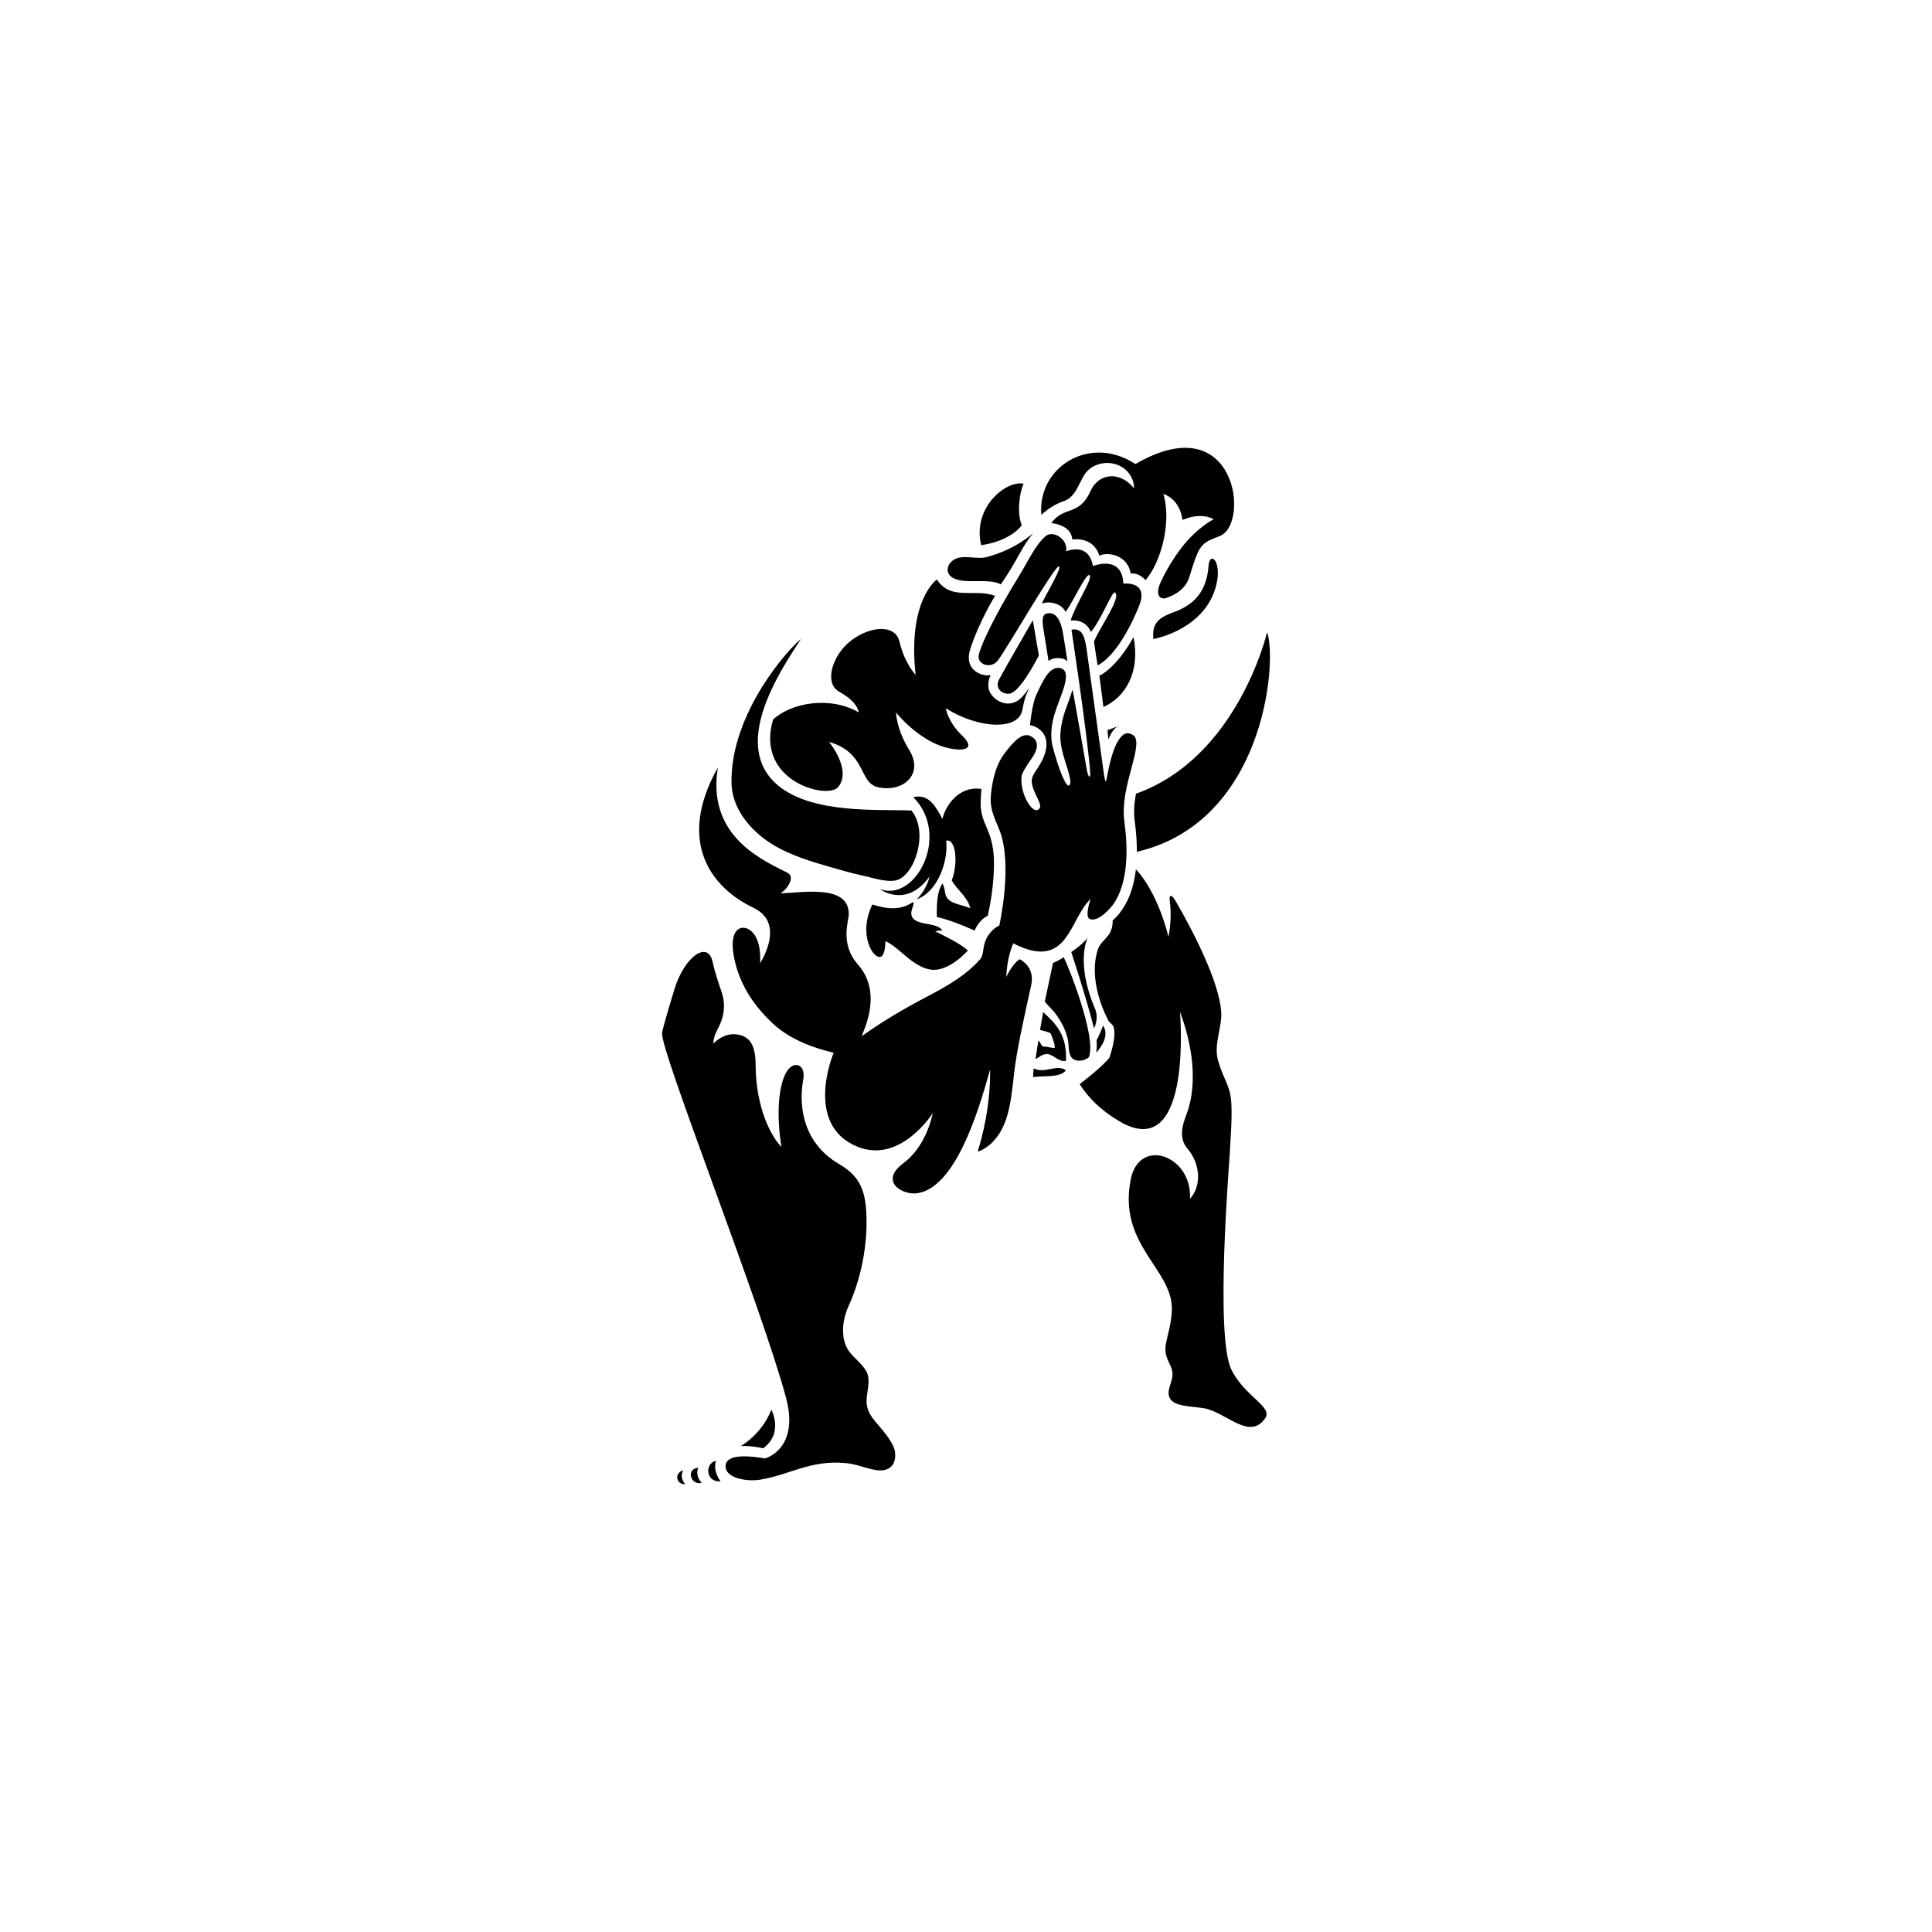 <?xml version="1.0" encoding="UTF-8"?>
<svg id="Capa_2" data-name="Capa 2" xmlns="http://www.w3.org/2000/svg" width="210mm" height="210mm" viewBox="0 0 595.276 595.276">
  <path d="M238.961,260.74c5.167,2.936,10.868,4.711,17.204,6.499,2.355,.661,5.957,1.762,9.366,2.483,3.111,.657,7.408,2.189,10.514,1.532,5.637-1.203,10.292-14.764,4.783-21.522-10.211-.431-30.44,1.139-41.103-7.727-14.58-12.118,.09-34.558,7.07-45.11-3.375,2.488-21.808,22.687-21.407,44.342,.166,8.944,7.245,15.903,13.573,19.504Z"/>
  <path d="M293.442,177.961c3.499,2.249,11.175-.013,14.909,2.104,5.014-7.134,6.716-12.131,9.942-15.677,.013-.329-4.715,4.715-14.337,7.267-2.778,.738-6.494-.627-9.178,.384-2.816,1.063-3.934,4.254-1.335,5.922Z"/>
  <path d="M314.829,161.834c-1.564-3.698-.736-10.07,.569-12.801-5.654-1.067-15.859,7.538-13.086,18.952,9.387-1.387,12.517-6.151,12.517-6.151Z"/>
  <path d="M298.221,292.853c-2.889-2.466-6.584-4.118-10.134-5.927,.819-.013,1.34-.32,2.3-.192-1.796-2.897-8.632-1.182-9.562-4.779-.354-1.37,.913-2.961,.555-4.075-3.469,2.351-6.981,2.552-12.596,.824-4.557,9.306,.371,17.128,2.675,16.061,1.378-.661,1.34-4.779,1.34-4.779,4.173,1.741,8.457,8.094,14.145,8.79,5.5,.683,11.278-5.922,11.278-5.922Z"/>
  <path d="M295.155,165.515l-.009,.002c.016,.096,.036,.19,.009-.002Z"/>
  <path d="M302.381,243.083c-7.279-1.071-11.256,5.671-11.995,9.242-1.818-3.217-3.938-7.958-8.986-6.691,11.649,11.734,.7,32.476-10.317,28.298,.273,.205,8.227,5.965,15.284-3.832-.764,3.947-3.9,7.006-3.9,7.006,6.434-2.338,9.784-11.7,9.063-18.092,3.008-.678,3.763,6.878,1.719,12.238,1.703,3.076,4.715,4.843,5.735,8.598-2.364-1.033-5.611-1.237-7.07-3.059-1.028-1.28-.563-2.944-1.528-4.587-1.621,2.398-1.822,6.208-1.724,10.326,4.288,1.003,7.958,2.62,11.662,4.203,0,0,1.02-3.085,4.015-4.587,1.037-4.57,1.822-9.895,1.916-15.378,.196-11.201-4.271-12.366-4.097-19.581,.039-1.528,.137-2.876,.222-4.105Z"/>
  <path d="M258.269,242.486c4.301-5.347-2.846-13.902-2.846-13.902,11.64,3.341,9.11,12.634,15.092,13.966,7.68,1.707,14.294-3.913,9.601-11.521-3.947-6.4-4.054-11.521-4.054-11.521,0,0,6.614,8.389,15.148,10.736,5.206,1.434,9.814,.853,5.334-3.482-4.63-4.484-5.121-8.534-5.121-8.534,9.887,6.255,22.346,7.023,23.575,.533,.469-2.471,.879-3.943,1.263-4.834,.281-.661,.593-1.327,.904-1.971-.853,1.173-1.749,2.3-2.594,3.124-4.088,4.002-9.989,.162-10.061-3.751-.039-2.206,.781-3.396,.781-3.396-1.545,.695-8.641-.691-6.315-7.996,2.633-8.269,7.608-16.342,7.608-16.342-6.127-2.385-13.641,1.656-17.921-5.056,0,0-9.107,6.338-6.547,29.379,0,0-3.388-3.446-4.987-10.242-1.272-5.403-8.99-4.857-14.926-.283-5.91,4.557-8.222,13.05-3.81,15.631,2.441,1.429,5.321,3.162,6.26,6.49-8.999-5.197-20.993-2.936-26.459,2.198-5.654,19.026,16.854,24.787,20.076,20.776Z"/>
  <path d="M344.329,223.757c-.948,.455-1.966,.86-3.081,1.192l.248,2.88c.754-1.802,1.539-3.144,2.832-4.072Z"/>
  <path d="M338.735,208.201l1.246,9.618c6.669-2.931,11.409-10.574,9.281-21.501-3.593,6.422-7.531,10.386-10.526,11.883Z"/>
  <path d="M349.616,252.91c.461,3.414,.683,6.593,.678,9.541,38.782-9.046,43.203-57.147,40.258-67.285-.008-.115-.03-.226-.192-.192,0,0-8.965,38.381-40.361,49.582-.503,2.769-.755,5.598-.384,8.354Z"/>
  <path d="M327.658,154.451c4.652-1.524,4.847-7.467,8.03-9.942,5.274-4.1,13.599-1.118,13.731,5.982-4.084-5.24-10.808-5.026-13.445,.875-3.465,7.74-8.094,4.391-12.079,9.814,0,0,6.153,.371,6.503,5.073,0,0,6.405-1.22,8.325,4.967,2.56-1.28,8.679-.282,9.673,5.479,2.914-.213,4.532,2.087,4.532,2.087,4.757-5.406,8.158-17.904,5.509-26.63,3.375,1.28,5.282,4.024,5.927,8.03,6.115-2.569,9.558-.192,9.558-.192,0,0-5.142,2.624-9.75,8.602-2.543,3.307-4.822,6.998-6.618,10.936-1.626,3.563-.345,5.483,1.958,4.664,2.744-.977,5.833-2.821,6.925-6.371,3.111-10.108,3.388-10.373,9.396-12.669,9.43-3.61,5.176-40.297-25.998-22.175-14.097-9.309-30.311,1.074-28.97,15.661,0,0,2.926-2.924,6.795-4.192Z"/>
  <path d="M301.626,201.528c-.905,3.256,3.806,4.822,5.944,1.835,3.477-4.856,17.678-29.625,18.753-28.84,.76,.644-3.447,7.535-5.342,11.44,3.042-1.015,6.439,.427,7.36,2.611,2.501-3.58,6.294-12.024,7.348-11.371,1.182,.943-4.305,8.995-5.807,13.983,5.043-.469,6.178,3.601,6.238,3.529,3.239-3.789,6.537-12.703,7.407-12.161,2.065,1.442-4.416,10.313-6.447,15.088,0,0,.448,3.426,1.122,7.36,5.662-2.872,10.719-13.014,12.86-18.561,2.927-7.574-4.941-6.614-4.941-6.614-.358-9.101-9.387-5.406-9.387-5.406-1.28-7.608-8.252-4.549-8.252-4.549,.665-3.806-4.122-6.686-6.4-4.625-3.392,3.076-5.475,8.039-8.504,12.899-3.695,5.931-10.377,17.691-11.952,23.383Z"/>
  <path d="M372.393,174.207c-.632,8.826-5.223,12.383-10.727,14.401-4.851,1.779-6.771,3.486-6.285,8.282,0,0,16.278-2.825,19.457-17.042,1.617-7.241-2.133-9.987-2.445-5.641Z"/>
  <path d="M322.769,188.979c-1.285,.2-1.903,1.156-1.268,4.907,.248,1.468,1.011,6.392,1.571,9.784,1.493-1.301,4.834-1.16,5.833,.149,0,0-1.285-8.692-1.716-10.322-.725-2.718-1.941-4.907-4.42-4.519Z"/>
  <path d="M318.485,329.173s-.192,2.445-.192,2.676c3.606-.47,8.436,.282,10.134-2.104-3.034-1.997-6.43,1.212-9.942-.572Z"/>
  <path d="M321.42,311.858l-.981,5.504c1.28,.183,3.204,.918,3.204,.918,0,0,1.485,3.23,1.34,4.582-1.404,.068-2.189-.486-3.631-.38-.717-.623-.747-1.242-1.404-1.92l-.896,5.735c1.152-.482,2.031-1.604,3.639-1.519,1.878,.098,3.452,2.496,5.735,2.103,.393-7.979-3.042-11.401-7.006-15.024Z"/>
  <path d="M335.083,288.987c-2.014,2.475-5.022,4.339-5.022,4.339,0,0,4.258,12.762,7.019,23.502,0,0,1.656-2.914,.273-6.132-5.944-13.88-2.394-21.454-2.27-21.71Z"/>
  <path d="M379.403,421.975c-5.082-10.337-.617-63.699-.455-67.219,.235-5.014,.688-9.783,.455-14.565-.285-5.832-2.276-7.112-4.086-13.345-1.453-5.004,1.293-10.505,.956-15.101-.691-9.494-8.743-24.953-13.919-33.909-1.502-2.603-2.16-2.111-1.938-.396,.568,4.348,.183,8.082-.393,11.23-3.747-14.862-10.031-20.797-10.031-20.797-.649,5.577-2.334,10.091-5.044,13.501-.691,.875-1.412,1.617-2.129,2.248,0,0,.222,2.594-1.365,4.613-.866,1.105-2.594,2.611-3.089,4.041-3.303,9.537,2.155,20.392,3.251,22.367,.26,.474,1.233,.905,1.528,1.912,.938,3.179-1.34,9.366-1.34,9.366-2.36,2.987-9.136,8.112-9.136,8.112,3.52,5.568,8.649,9.584,13.676,12.25,21.172,10.556,17.221-34.558,17.221-34.558,5.014,13.42,4.766,24.492,1.988,31.682-1.331,3.461-2.389,7.343,.32,10.496,3.921,4.562,4.497,11.393,.777,15.468,.772-13.249-15.611-19.262-18.257-5.958-4.075,20.511,13.462,27.842,12.664,40.664-.247,4.049-1.131,6.554-1.771,9.682-.955,4.685,1.677,6.191,1.963,9.242,.256,2.731-2.052,5.304-.81,7.792,1.327,2.667,6.825,2.476,10.584,3.121,6.601,1.126,13.937,10.042,18.762,3.137,2.56-3.663-6.187-6.543-10.383-15.076Z"/>
  <path d="M327.722,294.923c-1.259,.952-3.273,1.779-3.273,1.779l-2.526,11.828c.085,.431,2.125,2.321,2.872,3.247,1.881,2.359,3.529,5.355,4.203,8.414,.388,1.771,.12,3.921,.96,5.351,1.033,1.775,4.028,1.57,5.538,.192,2.501-6.123-6.584-28.789-7.774-30.812Z"/>
  <path d="M339.845,315.98c-.576,1.933-1.967,4.519-1.967,4.519,0,0,.163,1.848-.102,3.815,0,0,4.638-4.694,2.069-8.333Z"/>
  <path d="M235.155,446.241c6.396-4.724,2.513-11.892,2.513-11.892-3.004,7.666-9.417,11.201-9.417,11.201,3.435-.162,6.904,.691,6.904,.691Z"/>
  <path d="M220.597,450.094c-3.67,.879-3.034,6.78,1.434,6.302,0,0-2.471-2.791-1.434-6.302Z"/>
  <path d="M215.131,452.249c-3.853,.235-2.36,5.568,1.079,4.625,0,0-2.112-1.954-1.079-4.625Z"/>
  <path d="M210.544,452.965c-3.111,1.08-1.954,4.625,.597,4.31,0,0-1.988-1.954-.597-4.31Z"/>
  <path d="M314.141,295.554c-2.372,1.549-4.011,5.423-4.071,5.432,.102-5.85,2.125-10.318,2.125-10.318,16.961,8.666,17.123-7.284,23.822-13.667,0,0-1.937,5.538-.217,6.179,2.833,1.045,6.814-4.007,7.066-4.34,3.879-5.351,5.12-14.153,3.589-25.503-.777-5.777,.768-11.521,2.133-16.581,1.096-4.071,2.129-7.919,1.126-9.635-.205-.346-.619-.845-1.809-1.143-.576-.145-1.212,.038-1.583,.269-3.448,2.125-4.932,11.649-5.402,13.949-.38,1.894-.879-2.351-.879-2.351,0,0-4.992-36.043-5.189-37.404-.508-3.58-1.13-7.173-4.711-6.418l2.415,16.569c1.558,11.179,3.183,23.767,3.358,27.748,.077,1.861-.772,.853-1.092-1.382,0-.017-4.127-23.639-4.356-24.488,0,0-.935,2.991-1.92,5.547-1.421,3.695-1.993,7.467-1.822,9.882,.282,4.075,2.168,8.209,2.936,11.798,.363,1.711-.137,2.197-.137,2.197-.973,1.152-3.298-4.8-5.171-11.79-.785-2.914-.461-6.738,.568-10.1,1.698-5.556,5.709-12.844,1.976-14.115-3.2-.743-5.12,2.71-7.676,8.389-1.178,2.616-1.907,9.144-1.856,9.152,3.887,.717,8.056,4.89,2.061,13.68-1.382,2.027-2.078,3.094-1.058,5.901,1.195,3.285,3.239,5.581,1.383,6.533-1.869,.952-5.547-5.129-4.992-10.339,.158-1.468,3.017-5.325,3.494-6.089,2.091-3.354,1.293-5.266-.661-6.294-2.411-1.267-5.21,1.357-8.333,5.666-2.752,3.802-3.686,9.14-3.972,12.758-.358,4.425,1.54,7.548,2.774,10.817,4.032,10.672-.162,29.105-.162,29.105,0,0-2.423,.969-3.943,3.96-1.314,2.59-.717,5.022-1.984,6.464-4.361,4.971-10.505,8.436-16.552,11.598-7.322,3.823-13.821,7.723-19.914,12.088,.512-1.72,6.58-13.275-1.118-22.03-5.739-6.528-2.842-13.454-2.863-15.672-.102-8.986-13.454-6.635-21.032-6.311,1.869-1.267,2.816-2.897,3.115-4.126,.418-1.741-.986-2.253-1.703-2.603-9.025-4.408-23.997-12.11-20.72-32.075-13.031,23.225-1.656,37.238,10.898,43.203,6.149,2.923,6.836,8.982,2.104,17.204,0,0,.776-7.808-3.29-10.411-2.569-1.643-6.247-.243-4.839,7.911,1.284,7.454,5.018,13.565,9.272,18.173,3.247,3.52,8.137,8.636,21.535,11.828,0,0-9.387,22.081,7.275,28.93,13.129,5.402,23.037-9.963,23.302-10.373-1.967,8.404-5.772,12.98-9.14,15.501-7.56,5.66-.164,9.927,4.387,9.216,11.502-1.798,18.553-24.273,22.384-38.154,.118,11.294-2.469,20.972-3.794,25.171-.158,.501,2.646-.828,4.452-2.663,4.651-4.732,5.654-11.094,6.69-21.032,.74-7.094,3.559-19.551,5.287-27.351,1.319-5.957-3.563-8.06-3.563-8.06Z"/>
  <path d="M258.214,358.457c-9.46-5.607-12.587-15.741-10.689-26.08,.384-2.108-.367-3.998-1.899-4.207-4.164-.563-7.322,9.46-4.873,25.239-4.834-5.261-7.902-15.19-7.919-24.876-.009-5.445-1.075-9.391-6.2-9.856-3.943-.354-6.844,2.889-6.844,2.889,.06-2.547,1.195-4.079,2.022-5.884,1.442-3.149,1.668-6.656,.58-9.874-.862-2.552-2.031-5.824-2.816-9.404-1.506-6.917-8.769-1.408-11.696,8.163-1.643,5.372-3.631,12.012-3.883,13.688-.747,5.052,30.398,83.564,38.151,112.255,4.339,16.052-6.409,18.843-6.409,18.843-7.856-1.28-11.235-.533-12.071,1.591-1.054,4.587,6.593,5.615,10.514,4.971,9.426-1.553,15.429-6.149,26.506-5.108,3.149,.299,5.88,1.553,8.982,2.104,4.182,.742,6.695-1.421,6.063-5.718-.294-1.98-2.151-4.514-3.768-6.515-2.21-2.727-4.881-4.975-4.971-8.794-.068-2.838,1.506-6.652-.107-9.456-1.225-2.125-3.913-4.199-5.248-6.029-2.692-3.699-2.279-9.336-.192-13.957,6.49-14.315,6.012-28.665,4.86-33.713-1.105-4.869-3.499-7.548-8.094-10.271Z"/>
  <path d="M311.798,213.48c3.409-1.749,8.286-11.538,8.286-11.538l-1.856-10.855s-8.547,14.781-10.39,18.245c-1.694,3.187,1.911,5.201,3.96,4.148Z"/>
  <path d="M295.145,165.517l.009-.002c-.04-.197-.026-.096-.009,.002Z"/>
</svg>